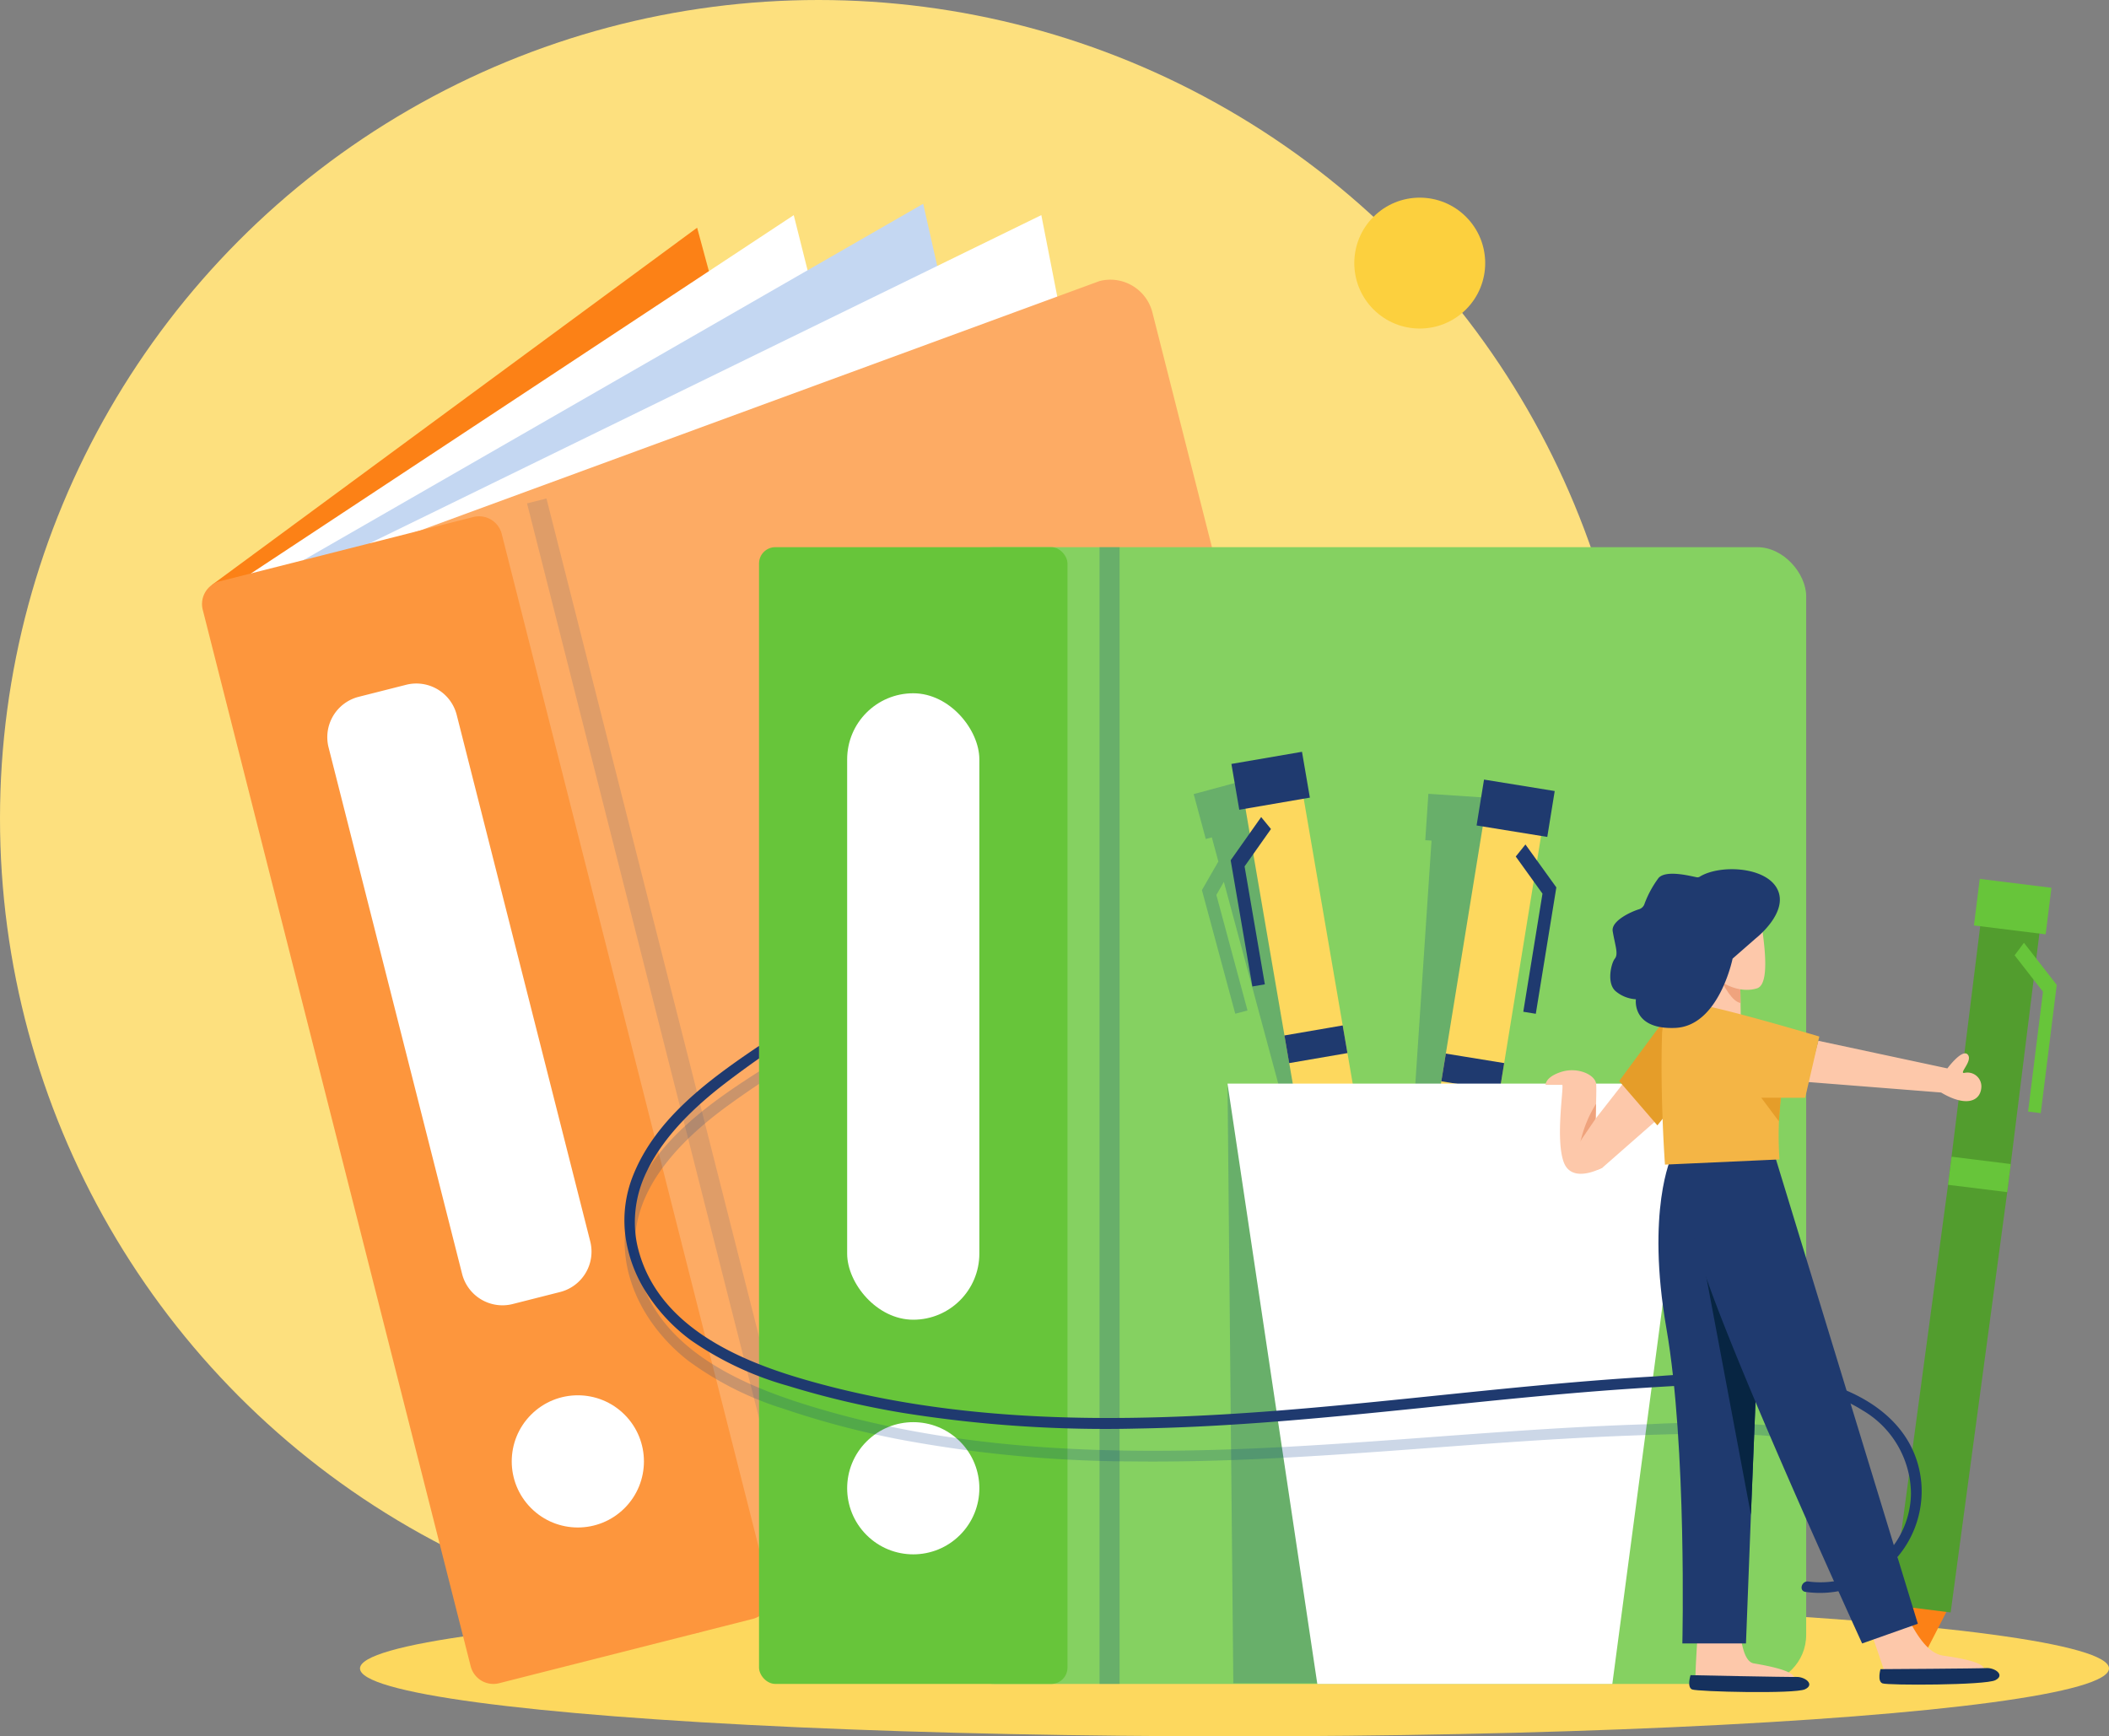 <svg xmlns="http://www.w3.org/2000/svg" width="258.249" height="212.631" viewBox="0 0 258.249 212.631">
  <rect x="0" y="0" width="258.249" height="212.631" fill="#808080" stroke="none"/>
  <g id="Grupo_97473" data-name="Grupo 97473" transform="translate(-424.73 -507.387)">
    <g id="Grupo_97472" data-name="Grupo 97472" transform="translate(409.49 507.387)">
      <circle id="Elipse_5221" data-name="Elipse 5221" cx="100.227" cy="100.227" r="100.227" transform="translate(15.24 0)" fill="#fde07e"/>
      <ellipse id="Elipse_5222" data-name="Elipse 5222" cx="107.084" cy="8.314" rx="107.084" ry="8.314" transform="translate(59.322 196.004)" fill="#fdd85e"/>
      <g id="Grupo_97466" data-name="Grupo 97466" transform="translate(39.978 24.957)">
        <path id="Trazado_131253" data-name="Trazado 131253" d="M1018.564,963.371l59.408-43.739,38.022,140.615-68.869,4.073Z" transform="translate(-1017.346 -916.706)" fill="#fc8116"/>
        <path id="Trazado_131254" data-name="Trazado 131254" d="M1089.48,940.794l66.443-43.865,35.7,142.151-68.87,4.073Z" transform="translate(-1083.466 -895.539)" fill="#fff"/>
        <path id="Trazado_131255" data-name="Trazado 131255" d="M1184.6,919.995l75.861-43.624,32.184,142.151-68.869,4.073Z" transform="translate(-1172.156 -876.371)" fill="#c4d7f2"/>
        <path id="Trazado_131256" data-name="Trazado 131256" d="M1304.553,937.1l82.212-40.176,27.645,141.177-68.869,4.073Z" transform="translate(-1283.992 -895.539)" fill="#fff"/>
        <g id="Grupo_97465" data-name="Grupo 97465" transform="translate(0 9.288)">
          <path id="Trazado_131257" data-name="Trazado 131257" d="M1429.007,1017.7l31.6,124.631a5.316,5.316,0,0,1-3.846,6.46l-83.266,30.571a5.316,5.316,0,0,1-6.46-3.846l-31.6-124.63a5.316,5.316,0,0,1,3.846-6.46l83.266-30.571A5.316,5.316,0,0,1,1429.007,1017.7Z" transform="translate(-1312.633 -1013.686)" fill="#fdab64"/>
          <path id="Trazado_131258" data-name="Trazado 131258" d="M1068,1577.186l-31.056,7.875a2.865,2.865,0,0,1-3.482-2.073l-32.81-129.381a2.866,2.866,0,0,1,2.073-3.482l31.056-7.875a2.865,2.865,0,0,1,3.482,2.073l32.81,129.381A2.866,2.866,0,0,1,1068,1577.186Z" transform="translate(-1000.563 -1413.18)" fill="#fd963d"/>
          <rect id="Rectángulo_36346" data-name="Rectángulo 36346" width="2.453" height="139.207" transform="translate(39.799 27.401) rotate(-14.23)" fill="#003889" opacity="0.12" style="mix-blend-mode: multiply;isolation: isolate"/>
          <path id="Trazado_131259" data-name="Trazado 131259" d="M1255.845,1819.407l-5.808,1.473a5.1,5.1,0,0,1-6.194-3.688l-16.351-64.478a5.1,5.1,0,0,1,3.688-6.194l5.809-1.473a5.1,5.1,0,0,1,6.194,3.688l16.351,64.478A5.1,5.1,0,0,1,1255.845,1819.407Z" transform="translate(-1211.996 -1695.433)" fill="#fff"/>
          <circle id="Elipse_5223" data-name="Elipse 5223" cx="8.094" cy="8.094" r="8.094" transform="translate(34.572 144.717) rotate(-45)" fill="#fff"/>
        </g>
      </g>
      <g id="Grupo_97467" data-name="Grupo 97467" transform="translate(108.184 67.006)">
        <rect id="Rectángulo_36347" data-name="Rectángulo 36347" width="105.412" height="139.207" rx="6" transform="translate(22.812 0)" fill="#85d161"/>
        <rect id="Rectángulo_36348" data-name="Rectángulo 36348" width="37.77" height="139.208" rx="2" fill="#67c53a"/>
        <rect id="Rectángulo_36349" data-name="Rectángulo 36349" width="2.453" height="139.207" transform="translate(41.694 0)" fill="#003889" opacity="0.22" style="mix-blend-mode: multiply;isolation: isolate"/>
        <rect id="Rectángulo_36350" data-name="Rectángulo 36350" width="16.187" height="76.714" rx="8.094" transform="translate(10.791 17.892)" fill="#fff"/>
        <circle id="Elipse_5224" data-name="Elipse 5224" cx="8.094" cy="8.094" r="8.094" transform="translate(7.439 115.246) rotate(-45)" fill="#fff"/>
      </g>
      <path id="Trazado_131260" data-name="Trazado 131260" d="M2857.156,2469.355l.711,73.432h13.974Z" transform="translate(-2691.605 -2336.654)" fill="#003889" opacity="0.22" style="mix-blend-mode: multiply;isolation: isolate"/>
      <path id="Trazado_131261" data-name="Trazado 131261" d="M2813.351,1947.587l-.809-3h0l-.084-.314-2.9-10.749-4.436-16.455.74-.2-1.482-5.5-8.468,2.283,1.482,5.5.74-.2.8,2.955h0l-2.013,3.5,4.081,15.141,1.5-.4-3.814-14.149.919-1.6v0l4.807,17.838,1.056,3.918.136.5.759,2.815,10.241,38,.5-.135h0l5.185,7.337.8-8.949h0l.5-.136Z" transform="translate(-2634.504 -1816.408)" fill="#003889" opacity="0.22" style="mix-blend-mode: multiply;isolation: isolate"/>
      <g id="Grupo_97468" data-name="Grupo 97468" transform="translate(165.936 92.065)">
        <path id="Trazado_131262" data-name="Trazado 131262" d="M3070.349,2980.773l4.794,8.331,1.737-9.454Z" transform="translate(-3056.313 -2904.5)" fill="#1f3a6f"/>
        <path id="Trazado_131263" data-name="Trazado 131263" d="M2880.317,1900.7l7.134-1.227.627,3.651,2.888,16.8,1.887,10.971.054.321h0l.527,3.065,6.668,38.783-.515.088-6.1,1.05-.515.088-6.667-38.782-.494-2.873-.088-.513-.688-4-3.129-18.208-.437-2.545-.519-3.017Z" transform="translate(-2879.134 -1897.385)" fill="#fdd85e"/>
        <path id="Trazado_131264" data-name="Trazado 131264" d="M2960.175,2365.218l7.135-1.228.054.321h0l.527,3.065-7.135,1.228-.494-2.873Z" transform="translate(-2953.591 -2330.481)" fill="#1f3a6f"/>
        <rect id="Rectángulo_36351" data-name="Rectángulo 36351" width="8.77" height="5.694" transform="translate(9.699 5.612) rotate(170.243)" fill="#1f3a6f"/>
        <path id="Trazado_131265" data-name="Trazado 131265" d="M2866.568,1986.744l1.2,1.465-3.231,4.575,2.483,14.442-1.529.263-2.657-15.455Z" transform="translate(-2862.833 -1978.751)" fill="#1f3a6f"/>
      </g>
      <path id="Trazado_131266" data-name="Trazado 131266" d="M3168.532,1953.869h0l.2-3.054.764.051.378-5.681-8.751-.583-.379,5.681.765.051-1.133,17-.74,11.108-.021.325h0l-.207,3.1-2.617,39.265.521.034h0l2.53,8.622,3.651-8.209h0l.522.034,2.616-39.264.194-2.909.035-.52.27-4.049,1.227-18.434v0l1.213,1.386-.974,14.621,1.549.1,1.042-15.647Z" transform="translate(-2970.977 -1847.393)" fill="#003889" opacity="0.22" style="mix-blend-mode: multiply;isolation: isolate"/>
      <g id="Grupo_97469" data-name="Grupo 97469" transform="translate(185.421 95.467)">
        <path id="Trazado_131267" data-name="Trazado 131267" d="M3163.335,3032.561l-4.718,8.374-1.823-9.437Z" transform="translate(-3156.397 -2956.242)" fill="#1f3a6f"/>
        <path id="Trazado_131268" data-name="Trazado 131268" d="M3170.042,1950.867l-7.145-1.161-.594,3.656-2.733,16.822-1.786,10.988-.052.321h0l-.5,3.07-6.312,38.843.516.083,6.114.994.516.083,6.311-38.842.468-2.878.083-.514.651-4.005,2.962-18.236.415-2.549.491-3.021Z" transform="translate(-3150.921 -1947.619)" fill="#fdd85e"/>
        <path id="Trazado_131269" data-name="Trazado 131269" d="M3251.937,2416.1l-7.146-1.162-.052.321h0l-.5,3.07,7.145,1.162.468-2.878Z" transform="translate(-3237.929 -2381.381)" fill="#1f3a6f"/>
        <rect id="Rectángulo_36352" data-name="Rectángulo 36352" width="8.77" height="5.694" transform="matrix(0.987, 0.16, -0.16, 0.987, 11.539, 0)" fill="#1f3a6f"/>
        <path id="Trazado_131270" data-name="Trazado 131270" d="M3380.164,2036.349l-1.186,1.476,3.272,4.545-2.35,14.464,1.532.249,2.515-15.479Z" transform="translate(-3363.553 -2028.402)" fill="#1f3a6f"/>
      </g>
      <g id="Grupo_97470" data-name="Grupo 97470" transform="translate(246.851 107.629)">
        <path id="Trazado_131271" data-name="Trazado 131271" d="M4071.42,3406.111l-4.442,8.624-2.195-9.45Z" transform="translate(-4064.402 -3316.91)" fill="#fc8116"/>
        <path id="Trazado_131272" data-name="Trazado 131272" d="M4077.733,2130.448l-7.25-.9-.461,3.71-2.123,17.07-1.387,11.15-.04.326h0l-.387,3.115-6.929,51.467.524.065,6.2.772.524.065,6.927-51.467.363-2.92.065-.522.506-4.064,2.3-18.5.322-2.587.381-3.065Z" transform="translate(-4059.156 -2127.458)" fill="#529d2e"/>
        <path id="Trazado_131273" data-name="Trazado 131273" d="M4169.27,2602.524l-7.25-.9-.04.326h0l-.387,3.115,7.25.9.363-2.92Z" transform="translate(-4154.663 -2567.604)" fill="#67c53a"/>
        <rect id="Rectángulo_36353" data-name="Rectángulo 36353" width="8.852" height="5.747" transform="matrix(0.992, 0.123, -0.123, 0.992, 10.808, 0)" fill="#67c53a"/>
        <path id="Trazado_131274" data-name="Trazado 131274" d="M4283.285,2214.35l-1.141,1.533,3.472,4.46-1.825,14.677,1.555.193,1.953-15.707Z" transform="translate(-4267.062 -2206.526)" fill="#67c53a"/>
      </g>
      <path id="Trazado_131275" data-name="Trazado 131275" d="M2857.156,2469.355h56.868l-9.748,73.514h-36.125Z" transform="translate(-2691.605 -2336.654)" fill="#fff"/>
      <path id="Trazado_131276" data-name="Trazado 131276" d="M1909.8,2467.937c-.837-.114-.479-1.384.352-1.27a11.219,11.219,0,0,0,6.086-.893,10.988,10.988,0,0,0,6.48-9.917,11.942,11.942,0,0,0-5.95-10.166c-3.948-2.493-8.654-3.121-13.236-3.2-5.044-.079-10.113.231-15.144.567-20.125,1.35-40.118,4.528-60.311,4.875a157.424,157.424,0,0,1-28.741-1.906,107.576,107.576,0,0,1-14.124-3.321,39.546,39.546,0,0,1-11.874-5.57,21.649,21.649,0,0,1-5.6-6.049v0a16.981,16.981,0,0,1-2.481-7.091,14.792,14.792,0,0,1,.982-7.049c2.783-7,9.335-11.766,15.428-15.872v1.536q-2.183,1.53-4.291,3.15c-3.609,2.78-7.337,6.346-9.37,10.515a14.028,14.028,0,0,0-1.473,7.858,13.153,13.153,0,0,0,.378,1.989c2.431,9.054,11.735,13.287,19.949,15.7,19,5.592,39.111,5.444,58.687,3.891,10.256-.815,20.477-2.014,30.719-2.98,5.044-.477,10.1-.9,15.155-1.187a110.773,110.773,0,0,1,15.157-.24c7.68.618,16.542,4.508,17.4,13.19A12.462,12.462,0,0,1,1909.8,2467.937Z" transform="translate(-1673.478 -2272.995)" fill="#1f3a6f"/>
      <path id="Trazado_131277" data-name="Trazado 131277" d="M1910.72,2491.523v1.31a34.8,34.8,0,0,0-7.245-1c-5.04-.224-10.115-.062-15.155.132-20.156.771-40.23,3.378-60.425,3.143a157.291,157.291,0,0,1-28.675-2.728,107.641,107.641,0,0,1-14.023-3.724,39.513,39.513,0,0,1-11.709-5.908c-4.873-3.822-8.157-9.607-7.7-15.608a14.811,14.811,0,0,1,1.185-4.779,20.554,20.554,0,0,1,1.565-2.941c3.257-5.11,8.568-8.823,13.661-12.072v1.528q-1.916,1.276-3.774,2.625c-5.24,3.807-10.766,9.188-11.359,15.777a13.106,13.106,0,0,0,.315,4.275,16.091,16.091,0,0,0,.89,2.677v0c3.167,7.35,11.3,11.212,18.6,13.59,18.837,6.135,38.94,6.565,58.55,5.572,10.276-.521,20.527-1.427,30.792-2.1,5.058-.332,10.12-.606,15.186-.752a111.049,111.049,0,0,1,15.155.2A28.166,28.166,0,0,1,1910.72,2491.523Z" transform="translate(-1674.012 -2316.141)" fill="#003889" opacity="0.2" style="mix-blend-mode: multiply;isolation: isolate"/>
      <g id="Grupo_97471" data-name="Grupo 97471" transform="translate(204.497 106.442)">
        <path id="Trazado_131278" data-name="Trazado 131278" d="M3439.943,2457.063l0,0c-.027.015-.176.1-.409.2-1.008.456-3.573,1.352-4.368-.906-1-2.833.025-9-.156-9.418h-2.046s-.079-.949,1.914-1.588,4.169.33,4.277,1.486c.032.364.018,1.293-.01,2.414-.013.569-.03,1.188-.044,1.808-.023.955-.043,1.914-.043,2.7a8.889,8.889,0,0,0,.1,1.756A6.335,6.335,0,0,0,3439.943,2457.063Z" transform="translate(-3432.96 -2420.528)" fill="#fdc8aa"/>
        <path id="Trazado_131279" data-name="Trazado 131279" d="M3498.063,2505.807c-.034,1.445-.088,3.21-.088,4.51l-1.819.129A15.128,15.128,0,0,1,3498.063,2505.807Z" transform="translate(-3491.881 -2477.083)" fill="#efa37d"/>
        <path id="Trazado_131280" data-name="Trazado 131280" d="M3499.794,2467.905l-6.683,5.865,0,0c-.027.015-.176.1-.409.2a2.188,2.188,0,0,1-2.4-.829c-.917-1.391.473-3.174.473-3.174l1.494-2.2,3.674-4.7Z" transform="translate(-3486.128 -2437.236)" fill="#fdc8aa"/>
        <path id="Trazado_131281" data-name="Trazado 131281" d="M3716.481,3377.77s-11.716.089-12.048-.321c-.265-.326.8-12.412.467-12.53h4.911s-.748,10.005,1.709,10.422c4.231.715,4.959,1.338,4.976,1.856A2.089,2.089,0,0,1,3716.481,3377.77Z" transform="translate(-3686.031 -3278.087)" fill="#fdc8aa"/>
        <path id="Trazado_131282" data-name="Trazado 131282" d="M3693.174,3540.362s11.9.252,12.956.216,2.322.923,1.058,1.514-13.163.295-13.824.019S3693.174,3540.362,3693.174,3540.362Z" transform="translate(-3675.423 -3441.664)" fill="#15315e"/>
        <path id="Trazado_131283" data-name="Trazado 131283" d="M3998.715,3362.051s-11.709.4-12.053,0c-.273-.319-1.942-6.151-3.425-8.839-.393-.714-.773-1.206-1.11-1.315l4.425-2.684a37.119,37.119,0,0,0,1.674,3.725c1.448,2.8,3,6.466,5.466,6.816,4.249.6,4.994,1.206,5.024,1.723A2.118,2.118,0,0,1,3998.715,3362.051Z" transform="translate(-3944.982 -3263.443)" fill="#fdc8aa"/>
        <path id="Trazado_131284" data-name="Trazado 131284" d="M4037.428,3527.644s11.9-.065,12.957-.129,2.346.861,1.1,1.485-13.15.646-13.817.387S4037.428,3527.644,4037.428,3527.644Z" transform="translate(-3996.416 -3429.684)" fill="#15315e"/>
        <path id="Trazado_131285" data-name="Trazado 131285" d="M3649.461,2610.567l-.9,22.189-.607,15.763h-7.79s.566-24.1-1.952-38.581.629-21.046.629-21.046l8.454-.906,1.419,14.792Z" transform="translate(-3623.416 -2553.703)" fill="#1f3a6f"/>
        <path id="Trazado_131286" data-name="Trazado 131286" d="M3728,2814.479l-.9,22.188-5.627-29.978h5.782Z" transform="translate(-3701.954 -2757.615)" fill="#072542"/>
        <path id="Trazado_131287" data-name="Trazado 131287" d="M3708.149,2594.753l17.455,57.137-6.819,2.413s-19.933-43.433-20.563-50.043a40.933,40.933,0,0,1,0-10.072Z" transform="translate(-3680.02 -2559.487)" fill="#1f3a6f"/>
        <path id="Trazado_131288" data-name="Trazado 131288" d="M3908.352,2391.772l15.806,3.382s1.823-2.462,2.491-1.691-1.18,2.373-.393,2.24a1.7,1.7,0,0,1,2.046,1.914c-.2,1.6-1.928,2.27-4.918.49l-16.366-1.291Z" transform="translate(-3874.955 -2370.76)" fill="#fdc8aa"/>
        <path id="Trazado_131289" data-name="Trazado 131289" d="M3710.816,2249.609a5.444,5.444,0,0,1-2.756.284,3.594,3.594,0,0,1-2.729-1.4l.652-4.981.168-1.287,1.35,1.016,3.252,2.449.032,2.026Z" transform="translate(-3686.909 -2231.33)" fill="#fdc8aa"/>
        <path id="Trazado_131290" data-name="Trazado 131290" d="M3740.7,2261.73c-1-.211-1.867-1.674-3.173-4.243q-.06-.118-.111-.232l3.252,2.449Z" transform="translate(-3716.828 -2245.342)" fill="#efa37d"/>
        <path id="Trazado_131291" data-name="Trazado 131291" d="M3571.825,2351.367l-5.662,7.663,4.682,5.43,3.879-4.852Z" transform="translate(-3557.154 -2333.089)" fill="#e59d29"/>
        <path id="Trazado_131292" data-name="Trazado 131292" d="M3643.013,2326.42s.21-3.808,2.99-3.7,16.261,4.144,16.261,4.144l-1.731,7.5h-2.99a42.4,42.4,0,0,0-.157,7.553l-14.021.635S3642.751,2334.214,3643.013,2326.42Z" transform="translate(-3628.745 -2306.375)" fill="#f4b545"/>
        <path id="Trazado_131293" data-name="Trazado 131293" d="M3825.63,2497.811l-2.162-2.893h2.386Z" transform="translate(-3797.055 -2466.93)" fill="#e59d29"/>
        <path id="Trazado_131294" data-name="Trazado 131294" d="M3700.232,2150.231a.366.366,0,0,1,.357.343c.092,1.486,1.664,8.925-.323,9.564-2.184.7-5.125-.6-6.525-3.093a1.14,1.14,0,0,1-.141-.649l.023-.286s-1.9-.337-1.734-1.919,1.4-1.692,1.969-1.316c.548.362,1.983.6,2.167-2.319a.163.163,0,0,1,.27-.113C3696.8,2150.88,3696.846,2150.155,3700.232,2150.231Z" transform="translate(-3674.366 -2145.552)" fill="#fdc8aa"/>
        <path id="Trazado_131295" data-name="Trazado 131295" d="M3567.886,2089.592s4.079-3.164,2.646-6.027c-1.4-2.794-7.119-3.045-9.551-1.5a.58.58,0,0,1-.416.022c-.822-.158-3.659-.893-4.575.1a12.762,12.762,0,0,0-1.711,3.133,1.025,1.025,0,0,1-.69.708c-.935.284-3.44,1.413-3.219,2.7.3,1.762.719,2.78.262,3.343s-1.074,3.113.178,4.057a4.22,4.22,0,0,0,2.4.92s-.539,3.734,4.819,3.508,7.02-8.483,7.02-8.483Z" transform="translate(-3542.149 -2081.121)" fill="#1f3a6f"/>
      </g>
      <line id="Línea_250" data-name="Línea 250" y2="16.632" transform="translate(108.184 122.586)" fill="#003889"/>
      <circle id="Elipse_5225" data-name="Elipse 5225" cx="8.015" cy="8.015" r="8.015" transform="translate(177.754 32.219) rotate(-45)" fill="#fcd03e"/>
    </g>
  </g>
</svg>
